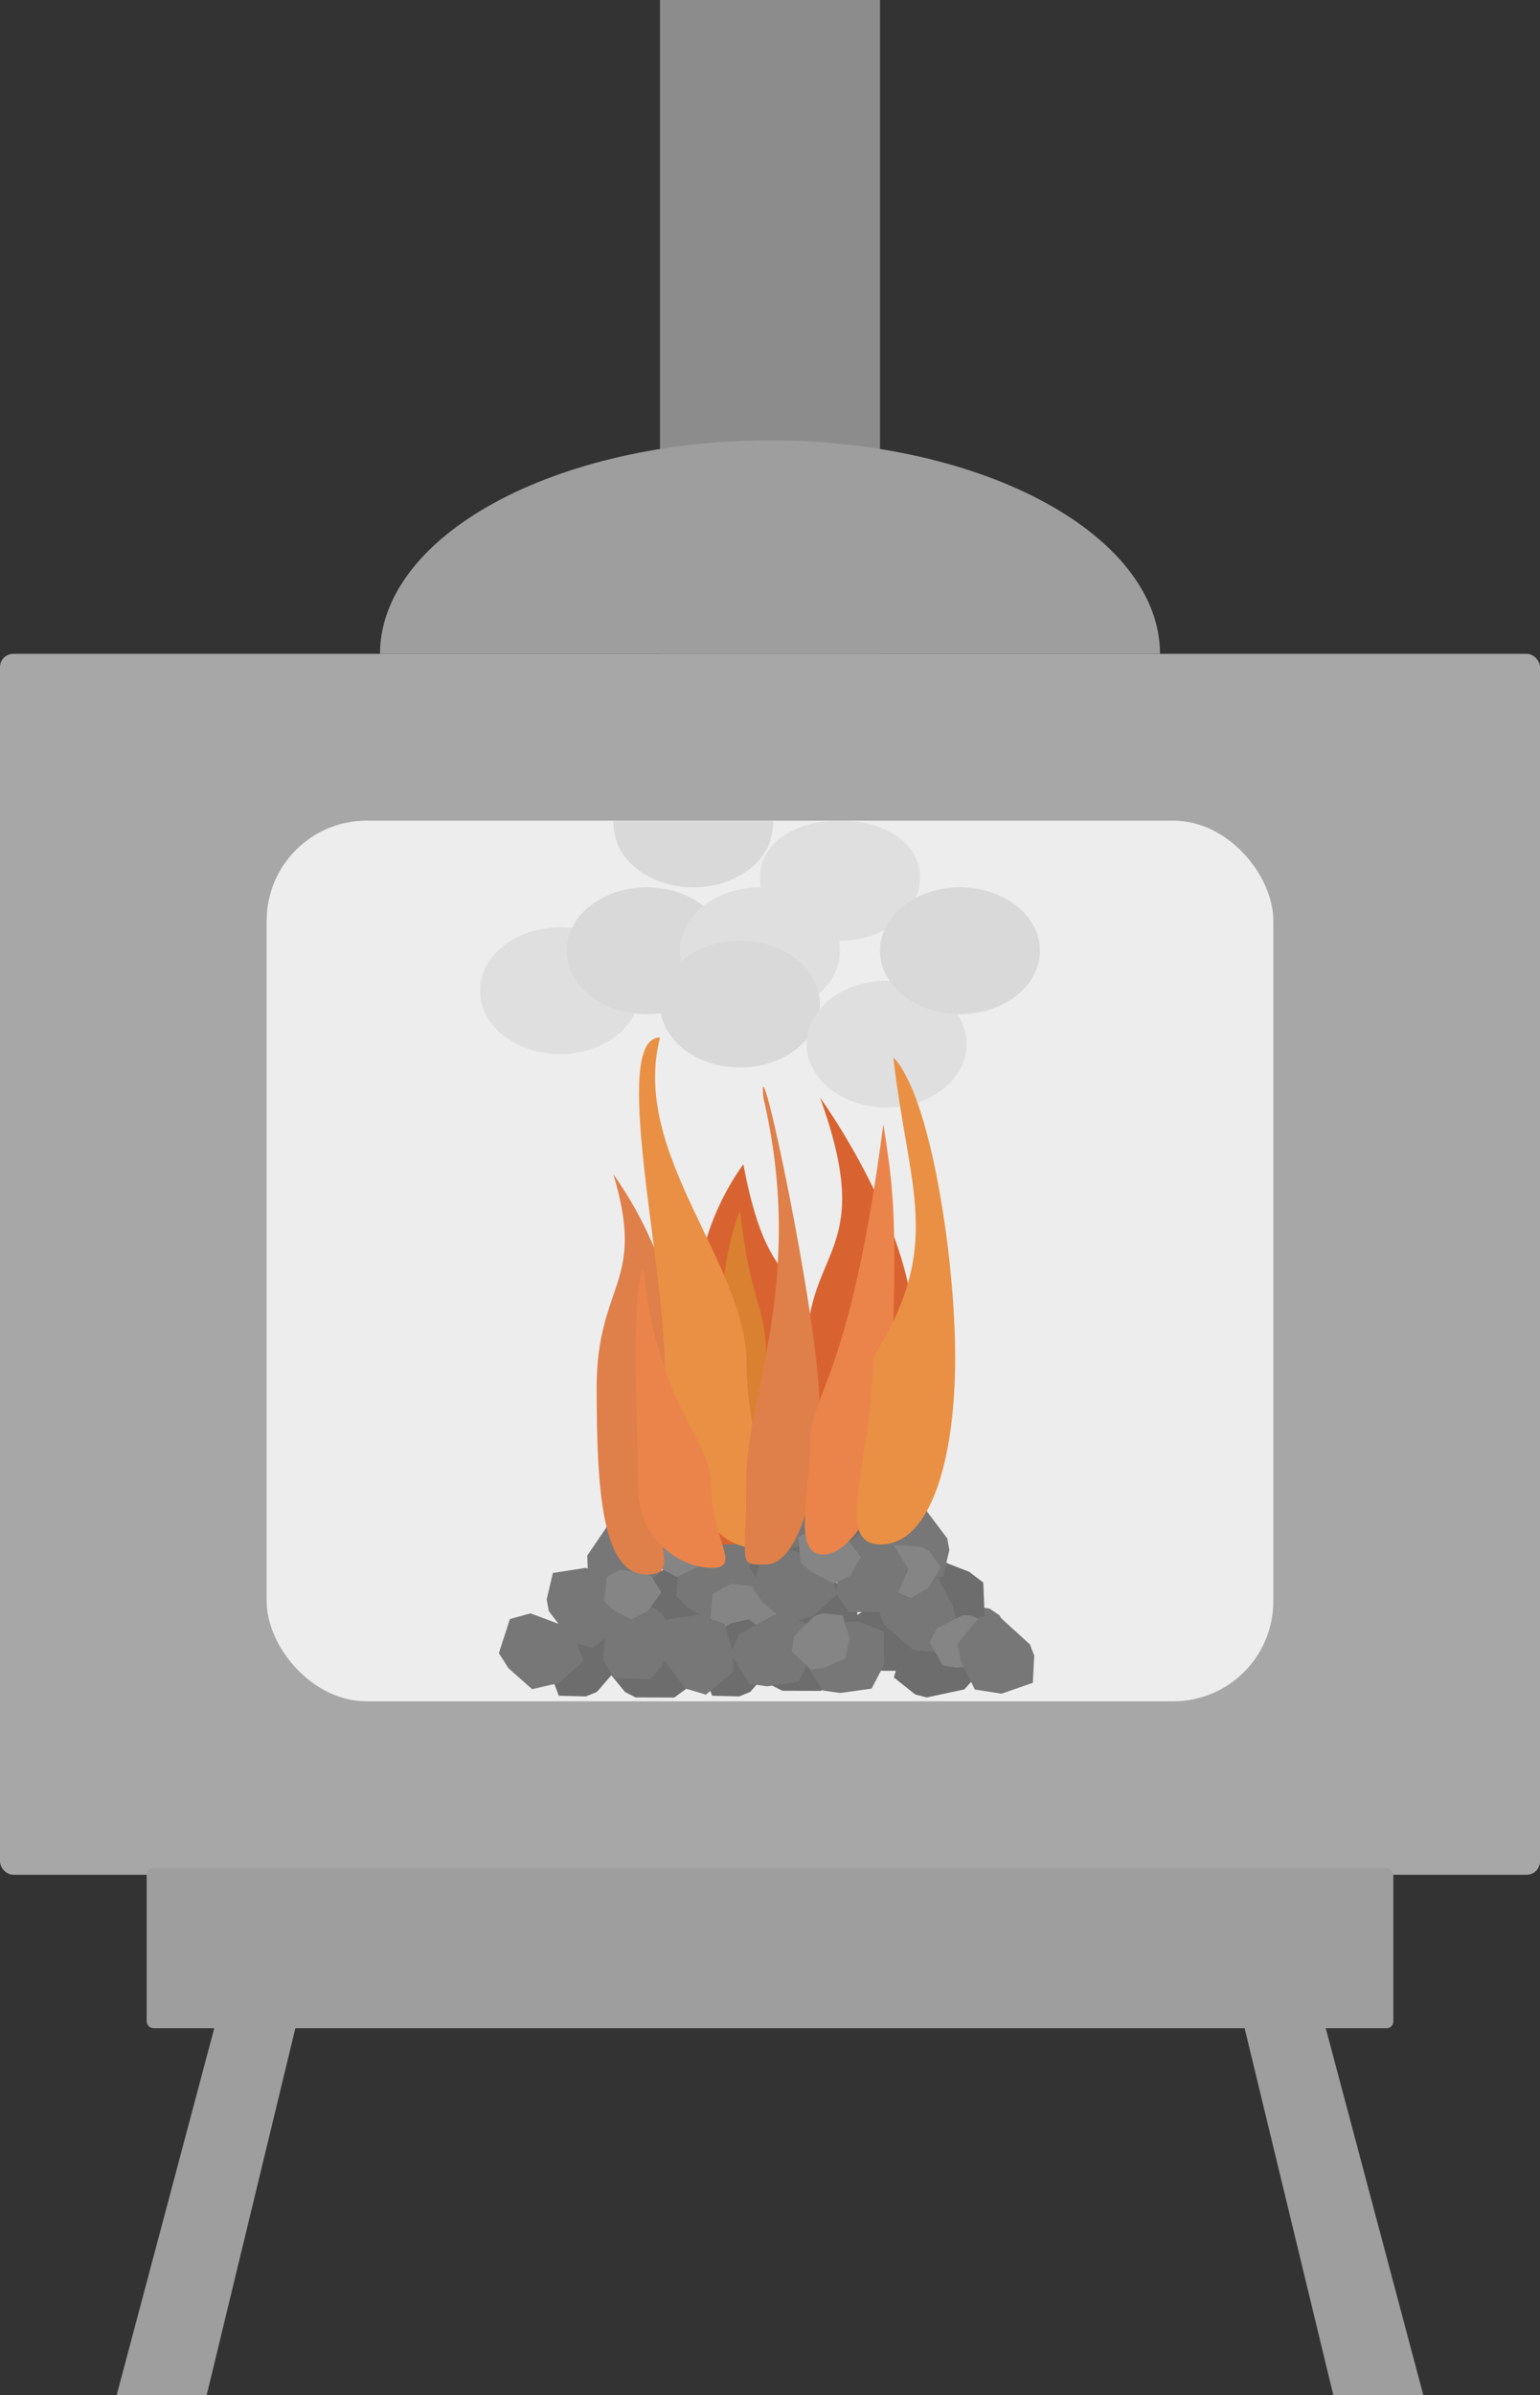 <svg width="231" height="359" viewBox="0 0 231 359" fill="none" xmlns="http://www.w3.org/2000/svg">
<rect x="0" y="0" width="231" height="359" fill="#333333" stroke="none"/>
<rect y="98" width="231" height="183" rx="2" fill="#A7A7A7"/>
<rect x="22" y="280" width="187" height="24" rx="1" fill="#9E9E9E"/>
<path d="M34 297H46L31 359H17.5L34 297Z" fill="#9E9E9E"/>
<path d="M197 297H185L200 359H213.5L197 297Z" fill="#9E9E9E"/>
<rect x="40" y="123" width="151" height="132" rx="15" fill="#EDEDED"/>
<path d="M107.067 240.012L105.68 243.814L101.095 245.08L98.428 245.044L95.055 240.877L96.011 237.832L100.665 234.393L102.423 234.097L106.371 235.083L107.067 240.012Z" fill="#6D6D6D"/>
<path d="M122.067 234.012L120.68 237.814L116.095 239.08L113.428 239.044L110.055 234.877L111.011 231.832L115.665 228.393L117.423 228.097L121.371 229.083L122.067 234.012Z" fill="#6D6D6D"/>
<path d="M111.175 241.577L107.548 243.372L103.355 241.124L101.45 239.259L101.884 233.915L104.677 232.371L110.419 233.093L111.896 234.091L114.072 237.53L111.175 241.577Z" fill="#777777"/>
<path d="M149.175 249.577L145.548 251.372L141.355 249.124L139.45 247.259L139.884 241.915L142.677 240.371L148.419 241.093L149.896 242.091L152.072 245.53L149.175 249.577Z" fill="#777777"/>
<path d="M116.175 246.577L112.548 248.372L108.355 246.124L106.45 244.259L106.884 238.915L109.677 237.371L115.419 238.093L116.896 239.091L119.072 242.53L116.175 246.577Z" fill="#858585"/>
<path d="M105.175 234.577L101.548 236.372L97.355 234.124L95.45 232.259L95.884 226.915L98.677 225.371L104.419 226.093L105.896 227.091L108.072 230.53L105.175 234.577Z" fill="#858585"/>
<path d="M82.063 249.514L82.582 245.5L86.778 243.258L89.387 242.708L93.593 246.034L93.328 249.214L89.542 253.591L87.891 254.266L83.824 254.169L82.063 249.514Z" fill="#6D6D6D"/>
<path d="M105.063 249.514L105.582 245.5L109.778 243.258L112.387 242.708L116.593 246.034L116.327 249.214L112.542 253.591L110.891 254.266L106.824 254.169L105.063 249.514Z" fill="#6D6D6D"/>
<path d="M93.556 246.088L96.939 243.866L101.373 245.587L103.491 247.207L103.71 252.565L101.125 254.437L95.338 254.418L93.751 253.606L91.173 250.458L93.556 246.088Z" fill="#6D6D6D"/>
<path d="M118.556 238.088L121.939 235.866L126.373 237.587L128.491 239.207L128.71 244.565L126.125 246.437L120.338 246.418L118.751 245.606L116.173 242.458L118.556 238.088Z" fill="#6D6D6D"/>
<path d="M137.556 236.088L140.939 233.866L145.373 235.587L147.491 237.207L147.71 242.565L145.125 244.437L139.338 244.418L137.751 243.606L135.173 240.458L137.556 236.088Z" fill="#6D6D6D"/>
<path d="M135.49 246.658L138.326 243.769L143.024 244.513L145.437 245.647L146.786 250.837L144.656 253.214L138.997 254.421L137.273 253.964L134.087 251.433L135.49 246.658Z" fill="#6D6D6D"/>
<path d="M128.556 242.088L131.939 239.866L136.373 241.587L138.491 243.207L138.71 248.565L136.125 250.437L130.338 250.418L128.751 249.606L126.173 246.458L128.556 242.088Z" fill="#6D6D6D"/>
<path d="M115.556 245.088L118.939 242.866L123.373 244.587L125.491 246.207L125.71 251.565L123.125 253.437L117.338 253.418L115.751 252.606L113.173 249.458L115.556 245.088Z" fill="#6D6D6D"/>
<path d="M104.853 242L108.673 243.337L110 247.905L110 250.571L105.878 254L102.82 253.084L99.32 248.476L99 246.722L99.934 242.762L104.853 242Z" fill="#777777"/>
<path d="M121.612 248.506L119.743 252.096L115.033 252.757L112.393 252.377L109.589 247.807L110.932 244.912L115.992 242.105L117.774 242.039L121.56 243.529L121.612 248.506Z" fill="#777777"/>
<path d="M132.612 249.506L130.743 253.096L126.033 253.757L123.393 253.377L120.589 248.807L121.932 245.912L126.992 243.105L128.774 243.039L132.56 244.529L132.612 249.506Z" fill="#777777"/>
<path d="M136.73 236.051L140.742 236.58L142.974 240.78L143.519 243.391L140.184 247.589L137.004 247.317L132.636 243.521L131.964 241.869L132.07 237.802L136.73 236.051Z" fill="#777777"/>
<path d="M121.963 242.225L118.046 243.245L114.398 240.193L112.911 237.979L114.422 232.834L117.471 231.89L122.946 233.764L124.189 235.042L125.621 238.851L121.963 242.225Z" fill="#777777"/>
<path d="M121.963 231.225L118.046 232.245L114.398 229.193L112.911 226.979L114.422 221.834L117.471 220.89L122.946 222.764L124.189 224.042L125.621 227.851L121.963 231.225Z" fill="#777777"/>
<path d="M136.528 237.045L132.714 235.689L131.411 231.115L131.424 228.448L135.563 225.04L138.616 225.972L142.094 230.597L142.404 232.353L141.45 236.308L136.528 237.045Z" fill="#777777"/>
<path d="M83.763 252.271L79.82 253.182L76.257 250.03L74.832 247.777L76.484 242.676L79.558 241.816L84.979 243.84L86.187 245.151L87.513 248.998L83.763 252.271Z" fill="#777777"/>
<path d="M99.28 241.831L101.293 245.343L99.306 249.664L97.56 251.68L92.2 251.574L90.488 248.88L90.857 243.105L91.764 241.57L95.063 239.188L99.28 241.831Z" fill="#777777"/>
<path d="M113.28 225.831L115.293 229.343L113.306 233.664L111.56 235.68L106.2 235.574L104.488 232.88L104.857 227.105L105.764 225.57L109.063 223.188L113.28 225.831Z" fill="#777777"/>
<path d="M87.853 235L91.673 236.337L93 240.905L93 243.571L88.878 247L85.82 246.084L82.32 241.476L82 239.722L82.934 235.762L87.853 235Z" fill="#777777"/>
<path d="M99.241 231.546L99.194 235.594L95.289 238.31L92.762 239.161L88.197 236.35L88.088 233.16L91.337 228.371L92.897 227.508L96.948 227.129L99.241 231.546Z" fill="#777777"/>
<path d="M127.427 245.653L126.804 248.569L123.582 249.966L121.629 250.215L118.733 247.524L119.119 245.204L122.168 242.216L123.423 241.819L126.41 242.131L127.427 245.653Z" fill="#858585"/>
<path d="M129.438 225.8L133.039 227.646L133.73 232.352L133.365 234.994L128.813 237.827L125.91 236.502L123.071 231.459L122.994 229.678L124.461 225.882L129.438 225.8Z" fill="#6D6D6D"/>
<path d="M148.313 247L146.841 249.593L143.348 249.955L141.411 249.605L139.459 246.167L140.525 244.071L144.332 242.139L145.648 242.138L148.403 243.335L148.313 247Z" fill="#858585"/>
<path d="M116.394 225.818L114.922 228.411L111.429 228.773L109.491 228.423L107.54 224.985L108.606 222.889L112.412 220.957L113.729 220.956L116.484 222.153L116.394 225.818Z" fill="#858585"/>
<path d="M139.205 238.026L136.63 239.529L133.428 238.087L131.928 236.811L131.968 232.858L133.942 231.581L138.204 231.823L139.343 232.483L141.124 234.902L139.205 238.026Z" fill="#858585"/>
<path d="M134.166 231.737L136.253 235.205L134.358 239.568L132.655 241.62L127.293 241.627L125.525 238.97L125.773 233.188L126.647 231.634L129.894 229.183L134.166 231.737Z" fill="#777777"/>
<path d="M150.23 253.86L146.231 253.235L144.101 248.982L143.619 246.359L147.055 242.242L150.227 242.591L154.502 246.491L155.134 248.158L154.93 252.222L150.23 253.86Z" fill="#777777"/>
<path d="M97.173 241.455L94.694 242.72L91.888 241.255L90.625 240.018L90.991 236.393L92.902 235.31L96.777 235.72L97.762 236.376L99.188 238.675L97.173 241.455Z" fill="#858585"/>
<path d="M127.536 236.167L125.107 237.358L121.743 235.627L120.106 234.233L119.735 230.402L121.585 229.369L125.888 230.045L127.1 230.803L129.139 233.335L127.536 236.167Z" fill="#858585"/>
<path d="M100 210C95 229 103.628 236 97 236C90.373 236 89.5 223.74 89.5 208C89.5 192.26 97 192.5 92 176C97 183 104.5 197.5 100 210Z" fill="#DF7F49"/>
<path d="M106.383 205.5C111.383 224.5 102.755 231.5 109.383 231.5C116.01 231.5 121.383 218.74 121.383 203C121.383 187.26 115.617 196.5 111.5 174.5C106.5 181.5 101.883 193 106.383 205.5Z" fill="#D96330"/>
<path d="M108.76 207.211C110.84 220.211 107.251 225 110.008 225C112.765 225 115 216.27 115 205.5C115 194.73 112.713 196.553 111 181.5C108.92 186.289 106.889 198.658 108.76 207.211Z" fill="#D98130"/>
<path d="M136 205C131 224 139.627 231 133 231C126.373 231 121 218.24 121 202.5C121 186.76 131.5 188 123 164.5C128 171.5 140.5 192.5 136 205Z" fill="#D96330"/>
<path d="M112 204.5C112 219.688 120.634 232 113.179 232C105.723 232 99.679 219.688 99.679 204.5C99.679 189.312 91.544 155.5 99 155.5C94.5 173 112 189.312 112 204.5Z" fill="#E99044"/>
<path d="M122.945 211C122.945 223.979 119.363 234.5 114.945 234.5C110.527 234.5 111.945 234.979 111.945 222C111.945 209.021 120.949 192 114.5 164.5C113.5 154 122.945 198.021 122.945 211Z" fill="#DF7F49"/>
<path d="M106.724 223C106.724 230.732 111.419 235 106.724 235C102.03 235 95.724 230.732 95.724 223C95.724 215.268 94.5 194 96.5 190C98.775 211.5 106.724 215.268 106.724 223Z" fill="#EB844A"/>
<path d="M133.5 215C133.5 222.732 128.194 233 123.5 233C118.805 233 121.5 224.232 121.5 216.5C121.5 208.768 127.5 207 132.5 168.5C134.5 181 134.5 185 133.5 215Z" fill="#EB844A"/>
<rect x="99" width="33" height="98" fill="#8D8C8C"/>
<path d="M57 98C57 89.513 63.163 81.374 74.134 75.373C85.105 69.371 99.985 66 115.5 66C131.015 66 145.895 69.371 156.866 75.373C167.837 81.374 174 89.513 174 98L115.5 98L57 98Z" fill="#9E9E9E"/>
<ellipse cx="84" cy="148.5" rx="12" ry="9.5" fill="#DFDFDF"/>
<ellipse cx="97" cy="142.5" rx="12" ry="9.5" fill="#D9D9D9"/>
<ellipse cx="114" cy="142.5" rx="12" ry="9.5" fill="#DFDFDF"/>
<path d="M138 131.5C138 136.747 132.627 141 126 141C119.373 141 114 136.747 114 131.5C114 126.253 119.373 123 126 123C132.627 123 138 126.253 138 131.5Z" fill="#DFDFDF"/>
<ellipse cx="111" cy="150.5" rx="12" ry="9.5" fill="#D9D9D9"/>
<ellipse cx="133" cy="156.5" rx="12" ry="9.5" fill="#DFDFDF"/>
<ellipse cx="144" cy="142.5" rx="12" ry="9.5" fill="#D9D9D9"/>
<path d="M116 123C116 124.248 115.69 125.983 115.087 127.135C114.483 128.288 113.6 129.335 112.485 130.218C111.371 131.1 110.048 131.799 108.592 132.277C107.136 132.754 105.576 133 104 133C102.424 133 100.864 132.754 99.408 132.277C97.952 131.799 96.629 131.1 95.515 130.218C94.4 129.335 93.516 128.288 92.913 127.135C92.31 125.983 92 124.248 92 123H104H116Z" fill="#D9D9D9"/>
<path d="M143.278 203.5C143.278 218.688 139.587 231.5 132.131 231.5C124.675 231.5 130.956 218.688 130.956 203.5C141.631 186.5 136.278 178.5 134 158.5C139.5 164 143.278 188.312 143.278 203.5Z" fill="#E99044"/>
</svg>
